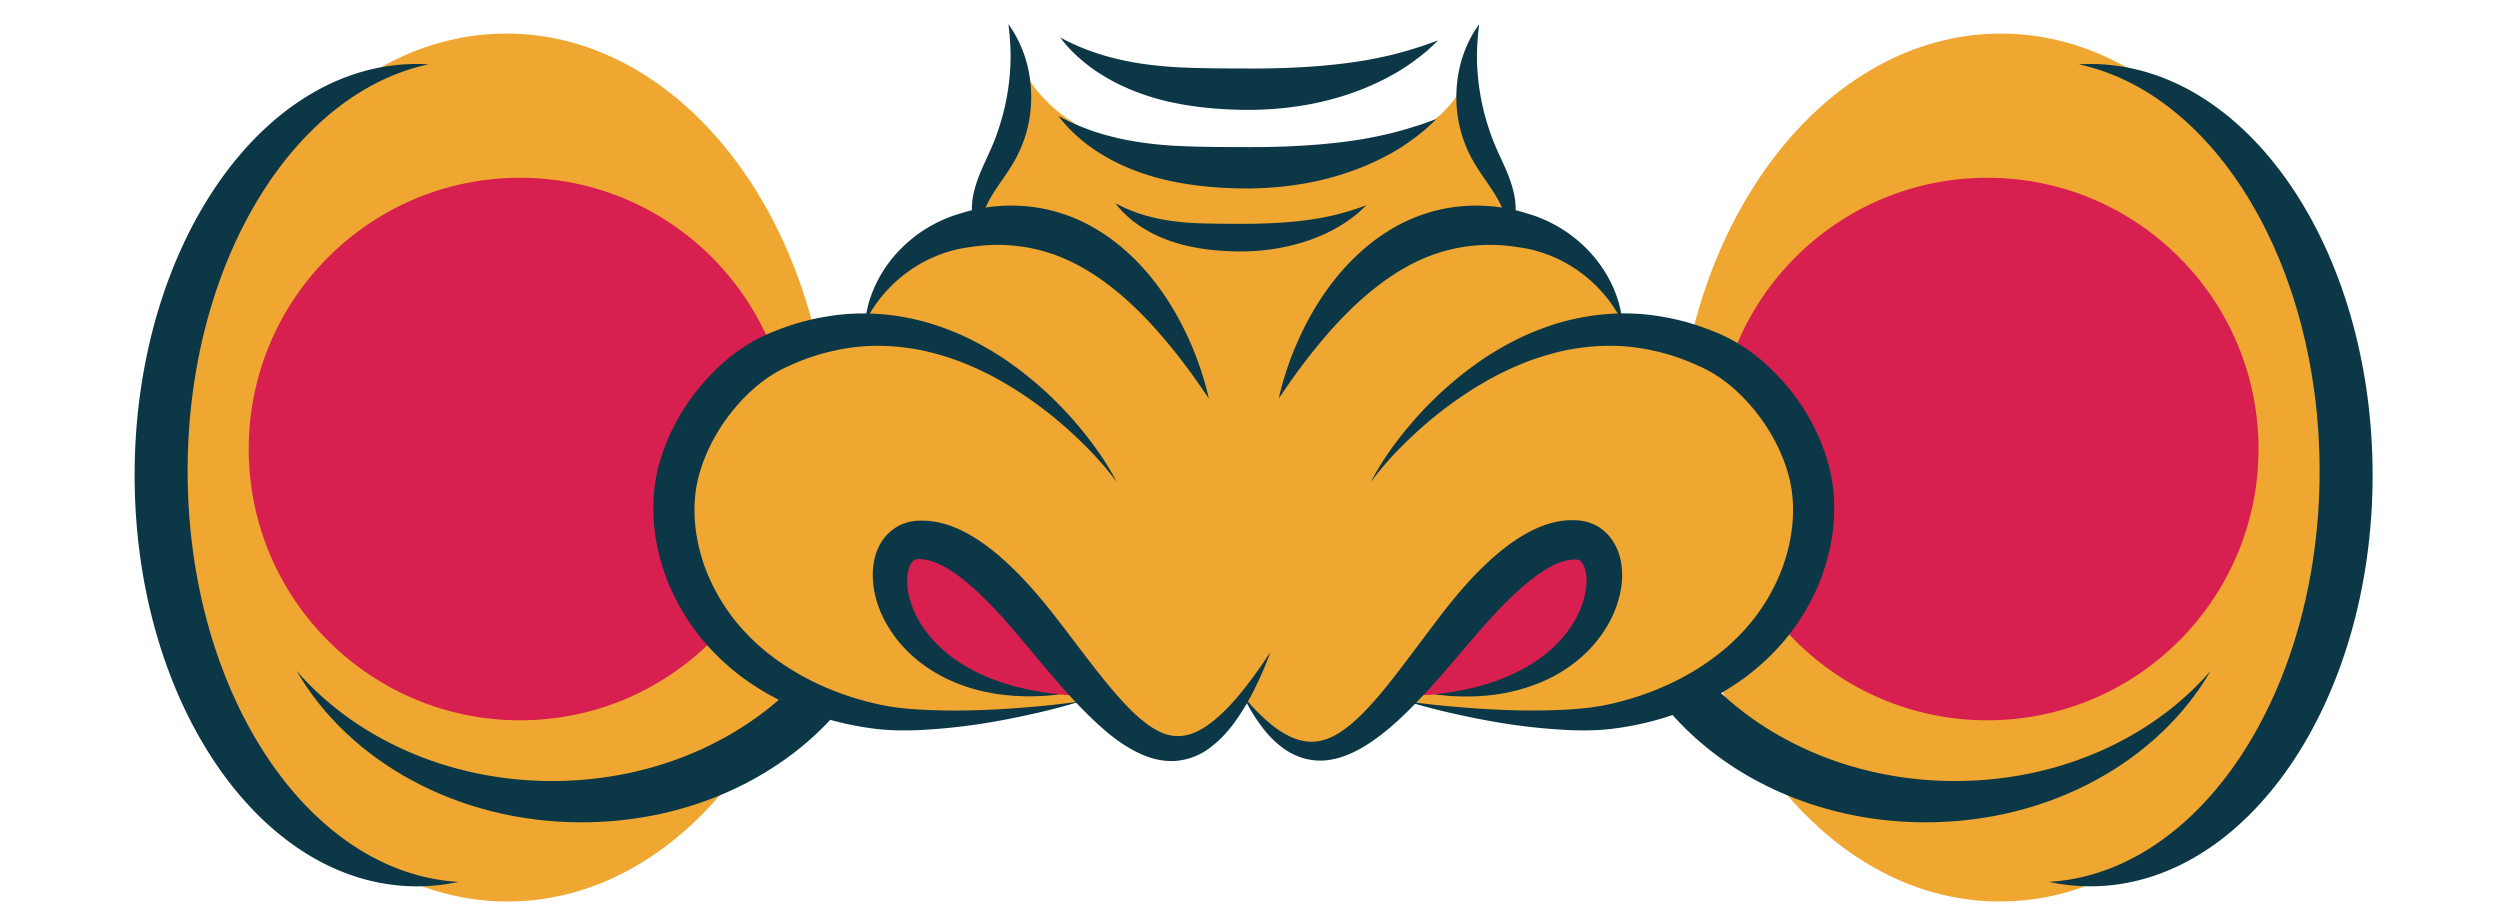 <svg xmlns="http://www.w3.org/2000/svg" width="305.834" height="112" viewBox="0 0 305.834 112"><path fill="#F0A732" d="M284.353 57.312c-.086 29.32-17.905 53.037-39.799 52.973-21.896-.063-39.575-23.884-39.49-53.205.086-29.319 17.904-53.037 39.8-52.973 21.894.063 39.574 23.884 39.489 53.205"/><path fill="#0B3746" d="M255.709 7.826c-.469 0-.937.018-1.401.045 16.667 3.579 29.459 24.491 29.459 49.758 0 27.096-14.714 49.185-33.141 50.256 1.659.355 3.355.543 5.083.543 19.077 0 34.542-22.521 34.542-50.3 0-27.781-15.465-50.302-34.542-50.302"/><path fill="#D72050" d="M276.293 54.932c0 18.328-14.857 33.185-33.185 33.185-18.328 0-33.186-14.856-33.186-33.185s14.857-33.186 33.186-33.186c18.328 0 33.185 14.858 33.185 33.186"/><path fill="#0B3746" d="M239.172 95.546c-21.462 0-38.86-14.861-38.86-33.195 0-5.264 1.44-10.237 3.992-14.658-4.77 5.513-7.593 12.328-7.593 19.709 0 18.334 17.397 33.196 38.858 33.196 15.302 0 28.531-7.558 34.869-18.538-7.078 8.179-18.445 13.486-31.266 13.486"/><path fill="#F0A732" d="M22.367 57.312c.086 29.32 17.905 53.037 39.799 52.973 21.896-.063 39.575-23.884 39.489-53.205-.085-29.32-17.904-53.038-39.799-52.974-21.895.064-39.575 23.885-39.489 53.206"/><path fill="#0B3746" d="M51.011 7.826c.47 0 .936.018 1.401.045-16.667 3.579-29.459 24.491-29.459 49.758 0 27.096 14.714 49.185 33.141 50.256a24.249 24.249 0 0 1-5.083.543c-19.077 0-34.542-22.521-34.542-50.3-.001-27.781 15.465-50.302 34.542-50.302"/><path fill="#D72050" d="M30.426 54.932c0 18.328 14.857 33.185 33.185 33.185 18.328 0 33.185-14.856 33.185-33.185S81.939 21.746 63.611 21.746c-18.328 0-33.185 14.858-33.185 33.186"/><path fill="#0B3746" d="M67.548 95.546c21.462 0 38.86-14.861 38.86-33.195 0-5.264-1.44-10.237-3.992-14.658 4.77 5.513 7.593 12.328 7.593 19.709 0 18.334-17.398 33.196-38.859 33.196-15.301 0-28.531-7.558-34.869-18.538 7.077 8.179 18.446 13.486 31.267 13.486"/><path fill="#F0A732" d="M204.997 41.63l-6.625-2.246s-1.018-3.314-2.783-5.339c-1.765-2.023-11.101-7.898-11.101-7.898l-4.644-11.827.228-9.002s1.993 15.274-27.968 14.728C125.138 19.555 124.04 4.96 124.04 4.96l.292 9.241-4.613 11.946s-9.336 5.875-11.101 7.898c-1.765 2.024-2.783 5.339-2.783 5.339L99.21 41.63s-17.876 6.25-17.676 20.861c.2 14.611 14.556 22.613 20.931 24 6.376 1.388 5.216 1.743 12.675 1.756 7.458.014 18.945-2.869 18.945-2.869s3.473 5.083 5.709 6.109c2.733 1.255 7.46-.893 8.221-1.517.423-.348 2.328-2.479 4.089-4.777 1.76 2.298 3.665 4.43 4.088 4.777.761.624 5.488 2.771 8.221 1.517 2.236-1.026 5.709-6.109 5.709-6.109s11.486 2.883 18.945 2.869c7.459-.013 6.299-.368 12.675-1.756 6.375-1.387 20.731-9.389 20.931-24 .2-14.611-17.676-20.861-17.676-20.861"/><path fill="#0B3746" d="M147.877 48.745l-1.284-1.867a74.014 74.014 0 0 0-3.67-4.83c-1.612-1.945-3.621-4.158-6.068-6.203-2.444-2.038-5.329-3.913-8.608-4.938-3.269-1.036-6.615-1.168-9.703-.661-3.005.397-5.563 1.613-7.512 3.027a17.234 17.234 0 0 0-4.053 4.179c-.389.595-.688 1.075-.86 1.415l-.284.517.077-.584c.043-.39.159-.95.348-1.678.403-1.43 1.234-3.526 3.029-5.684a16.934 16.934 0 0 1 3.42-3.086 17.092 17.092 0 0 1 4.876-2.269c3.517-1.111 7.946-1.363 12.198 0 4.267 1.343 7.62 4.011 10.048 6.695 2.448 2.715 4.074 5.512 5.228 7.909a38.551 38.551 0 0 1 2.247 5.847c.413 1.414.571 2.211.571 2.211"/><path fill="#0B3746" d="M123.361 2.959s.235.316.624.929c.366.619.874 1.549 1.307 2.793.867 2.447 1.38 6.321.032 10.276a15.661 15.661 0 0 1-1.231 2.746c-.475.831-.973 1.554-1.429 2.22-.923 1.328-1.668 2.444-2.106 3.51-.457 1.056-.62 2.005-.639 2.687-.013.682.07 1.082.07 1.082s-.273-.294-.586-.974c-.304-.674-.589-1.782-.493-3.159.068-1.381.579-2.984 1.261-4.521.695-1.569 1.427-3.024 1.955-4.668a28.41 28.41 0 0 0 1.503-8.911c.003-1.208-.083-2.209-.143-2.912l-.125-1.098M175.73 14.554s-.489.486-1.436 1.344c-.978.794-2.438 1.965-4.472 3.048-2.021 1.104-4.588 2.173-7.554 2.923-2.962.764-6.309 1.181-9.794 1.188-3.5-.01-6.733-.335-9.782-1.021-3.007-.701-5.615-1.778-7.616-2.977a19.73 19.73 0 0 1-4.304-3.357 13.61 13.61 0 0 1-.965-1.103c-.205-.261-.314-.397-.314-.397l.453.229c.289.156.723.373 1.286.626a27.814 27.814 0 0 0 4.821 1.667c2.052.532 4.531.905 7.284 1.089 2.717.163 5.903.178 9.126.182 6.479.036 12.257-.468 16.462-1.415 2.11-.435 3.787-.998 4.978-1.367l1.827-.659M167.162 25.106s-.34.317-.953.893c-.649.528-1.618 1.306-2.969 2.026-2.662 1.494-6.877 2.765-11.519 2.732-2.325-.006-4.471-.223-6.497-.68-1.996-.466-3.728-1.182-5.057-1.979a13.118 13.118 0 0 1-2.857-2.231 9.02 9.02 0 0 1-.64-.733l-.208-.264.3.152a18.353 18.353 0 0 0 4.056 1.519c1.363.352 3.009.599 4.837.721 1.803.107 3.918.116 6.058.119 4.3.023 8.138-.309 10.929-.936 1.402-.288 2.516-.661 3.306-.906l1.214-.433M175.931 4.94s-.49.486-1.437 1.344c-.978.794-2.437 1.965-4.472 3.048-2.021 1.104-4.587 2.173-7.553 2.922-2.963.765-6.31 1.182-9.795 1.188-3.5-.01-6.733-.335-9.782-1.021-3.007-.701-5.615-1.778-7.616-2.977a19.73 19.73 0 0 1-4.304-3.357 13.36 13.36 0 0 1-.964-1.103l-.315-.397.453.229c.289.156.723.372 1.286.626a27.814 27.814 0 0 0 4.821 1.667c2.052.532 4.531.905 7.284 1.089 2.717.163 5.903.178 9.126.182 6.479.036 12.257-.468 16.462-1.415 2.11-.435 3.787-.998 4.978-1.367l1.828-.658"/><path fill="#D72050" d="M132.856 85.085s-3.503.099-10.591-.944c-7.422-1.094-16.055-11.409-14.878-14.346 1.177-2.935 5.122-5.648 8.632-2.958 3.511 2.692 17.036 17.376 17.036 17.376l-.199.872z"/><path fill="#0B3746" d="M155.424 79.781l-.348.888c-.222.587-.577 1.44-1.074 2.527-.507 1.083-1.152 2.403-2.083 3.866-.94 1.447-2.106 3.112-4.055 4.53a8.01 8.01 0 0 1-3.669 1.455c-1.442.191-2.968-.106-4.309-.666-2.708-1.141-4.875-3.061-6.94-5.09-2.062-2.051-3.996-4.312-5.956-6.645-1.964-2.353-3.875-4.712-6.019-6.89-2.112-2.146-4.384-4.096-6.56-4.951-.535-.197-1.051-.342-1.531-.386-.569-.049-.729-.027-.904.036-.167.062-.362.212-.552.523-.187.31-.313.765-.392 1.243-.129.987-.025 2.114.294 3.175a11.892 11.892 0 0 0 1.373 3.01c1.184 1.852 2.759 3.328 4.39 4.436 1.631 1.12 3.317 1.882 4.848 2.429.759.304 1.505.472 2.178.69.688.157 1.317.322 1.891.438 1.151.218 2.058.366 2.677.431l.946.126-.95.091c-.625.075-1.548.124-2.751.14-.6.001-1.268-.04-2.005-.067-.729-.09-1.538-.124-2.388-.299-1.71-.287-3.666-.796-5.702-1.781-2.03-.974-4.15-2.437-5.927-4.589-1.719-2.159-3.234-4.98-3.131-8.586.061-.904.212-1.857.658-2.836.441-.965 1.218-1.973 2.34-2.606.272-.174.565-.292.867-.396.301-.121.603-.197.905-.238.66-.134 1.085-.08 1.615-.091 1.009.035 1.967.25 2.869.541 1.792.604 3.317 1.542 4.712 2.572 1.392 1.036 2.654 2.189 3.846 3.401 2.377 2.417 4.364 5.013 6.187 7.407 1.839 2.405 3.571 4.723 5.304 6.767 1.725 2.035 3.481 3.85 5.278 4.861 1.782 1.049 3.539 1.023 5.197.178 1.639-.836 2.995-2.146 4.092-3.337 1.108-1.203 1.975-2.351 2.676-3.295a63.973 63.973 0 0 0 1.562-2.227l.541-.785"/><path fill="#D72050" d="M172.278 85.085s3.502.099 10.592-.944c7.422-1.094 16.055-11.409 14.878-14.346-1.177-2.935-5.122-5.648-8.632-2.958-3.512 2.692-17.036 17.376-17.036 17.376l.198.872z"/><path fill="#0B3746" d="M152.104 85.192l.596.676c.385.441.97 1.087 1.772 1.839.797.744 1.821 1.638 3.13 2.293 1.3.667 2.87.998 4.439.493 1.58-.488 3.166-1.713 4.708-3.266 1.548-1.556 3.064-3.459 4.639-5.508l4.958-6.575c1.804-2.309 3.775-4.684 6.224-6.863 1.229-1.088 2.545-2.105 4.036-2.955 1.487-.84 3.194-1.543 5.146-1.677.51.001.941-.034 1.508.03.297.047.59.087.882.165.295.095.587.202.871.318 1.144.532 2.009 1.465 2.516 2.396.516.94.773 1.896.855 2.78.104.895.062 1.74-.058 2.539-.507 3.2-2.115 5.693-3.899 7.588a17.846 17.846 0 0 1-5.844 3.967c-3.942 1.651-7.335 1.782-9.583 1.771-.565-.02-1.067-.035-1.503-.049l-1.095-.105-.896-.091.893-.126 1.076-.146 1.451-.271c2.147-.442 5.302-1.237 8.489-3.229a16.253 16.253 0 0 0 4.387-3.977c1.22-1.662 2.162-3.733 2.277-5.798.076-1.005-.148-2.021-.513-2.523-.179-.257-.339-.357-.485-.408a.29.29 0 0 1-.13-.025c-.051-.006-.113.005-.165-.008-.139-.01-.425.033-.629.03-1.87.206-4.162 1.744-6.223 3.586-4.19 3.757-7.604 8.479-11.277 12.405-1.823 1.973-3.648 3.819-5.623 5.357-1.961 1.519-4.121 2.809-6.479 3.146a7.375 7.375 0 0 1-3.315-.283c-.983-.334-1.829-.798-2.497-1.338-1.368-1.052-2.218-2.196-2.87-3.129a20.524 20.524 0 0 1-1.35-2.229l-.419-.8M132.139 85.808s-1.822.604-5.21 1.394c-3.395.756-8.323 1.829-14.652 2.119-1.586.058-3.261.062-5.056-.147a37.039 37.039 0 0 1-5.393-1.046c-3.672-1.002-7.504-2.675-11.047-5.287a28.81 28.81 0 0 1-4.927-4.671 27.613 27.613 0 0 1-3.763-6.074c-1.965-4.452-2.875-9.763-1.533-15.047 1.386-5.166 4.3-9.462 7.979-12.724A22.277 22.277 0 0 1 91.5 42.13c1.031-.63 2.207-1.229 3.252-1.606a28.783 28.783 0 0 1 6.495-1.819c4.361-.737 8.628-.276 12.32.783a34.24 34.24 0 0 1 5.15 2.018 39.747 39.747 0 0 1 4.35 2.543c5.267 3.638 8.594 7.568 10.677 10.356a35.788 35.788 0 0 1 2.211 3.353c.454.796.654 1.231.654 1.231s-.269-.397-.834-1.109a40.656 40.656 0 0 0-2.634-2.962c-2.397-2.437-6.121-5.82-11.392-8.708a40.358 40.358 0 0 0-4.241-1.955 33.29 33.29 0 0 0-4.782-1.409c-3.351-.665-7.015-.79-10.692.059a25.814 25.814 0 0 0-5.482 1.849c-.463.197-.907.404-1.296.633-.414.202-.804.478-1.205.728a18.522 18.522 0 0 0-2.277 1.819c-2.891 2.7-5.268 6.405-6.312 10.374-1.01 3.909-.42 8.192 1.08 11.876a24.193 24.193 0 0 0 2.923 5.144 25.725 25.725 0 0 0 3.957 4.157c2.911 2.422 6.194 4.166 9.446 5.345a36.565 36.565 0 0 0 4.832 1.382c1.538.328 3.109.483 4.611.582 6.046.346 11.064-.084 14.491-.369 3.439-.321 5.337-.617 5.337-.617M156.434 48.745s.158-.797.571-2.21a38.591 38.591 0 0 1 2.247-5.847c1.154-2.397 2.78-5.194 5.228-7.909 2.429-2.685 5.781-5.353 10.049-6.695 4.251-1.363 8.681-1.111 12.197 0a17.053 17.053 0 0 1 4.876 2.269 16.907 16.907 0 0 1 3.42 3.086c1.796 2.157 2.626 4.254 3.029 5.684.188.728.305 1.288.348 1.678l.077.584-.283-.517c-.173-.34-.472-.82-.86-1.415a17.234 17.234 0 0 0-4.053-4.179c-1.949-1.414-4.508-2.63-7.513-3.027-3.088-.507-6.434-.375-9.703.661-3.278 1.024-6.164 2.899-8.607 4.938-2.448 2.045-4.456 4.258-6.068 6.203a74.288 74.288 0 0 0-3.67 4.83l-1.285 1.866"/><path fill="#0B3746" d="M180.95 2.959l-.124 1.098a31.729 31.729 0 0 0-.144 2.912 28.434 28.434 0 0 0 1.503 8.911c.527 1.644 1.26 3.099 1.956 4.668.681 1.537 1.192 3.141 1.26 4.521.096 1.377-.189 2.485-.493 3.159-.312.68-.586.974-.586.974s.083-.4.07-1.082c-.02-.682-.183-1.631-.639-2.687-.438-1.065-1.184-2.182-2.106-3.51-.456-.666-.954-1.389-1.43-2.22a15.692 15.692 0 0 1-1.23-2.746c-1.348-3.955-.834-7.829.032-10.276.433-1.244.94-2.175 1.307-2.793.389-.613.624-.929.624-.929M172.172 85.808s1.897.297 5.337.613c3.427.285 8.445.715 14.491.369 1.502-.099 3.073-.254 4.61-.582a36.565 36.565 0 0 0 4.832-1.382c3.252-1.179 6.535-2.923 9.446-5.345a25.766 25.766 0 0 0 3.957-4.157 24.193 24.193 0 0 0 2.923-5.144c1.5-3.684 2.09-7.967 1.08-11.876-1.044-3.969-3.421-7.674-6.312-10.374a18.503 18.503 0 0 0-2.277-1.819c-.401-.25-.791-.525-1.205-.728a11.328 11.328 0 0 0-1.296-.633 25.87 25.87 0 0 0-5.482-1.849c-3.676-.849-7.341-.724-10.691-.059a33.29 33.29 0 0 0-4.782 1.409 40.358 40.358 0 0 0-4.241 1.955c-5.271 2.888-8.995 6.271-11.392 8.708a40.444 40.444 0 0 0-2.634 2.962c-.565.712-.834 1.109-.834 1.109s.199-.436.653-1.231a36.127 36.127 0 0 1 2.211-3.353c2.083-2.788 5.41-6.719 10.678-10.356a39.747 39.747 0 0 1 4.35-2.543 34.346 34.346 0 0 1 5.15-2.018c3.69-1.06 7.959-1.521 12.32-.783a28.79 28.79 0 0 1 6.493 1.819c1.046.378 2.223.977 3.253 1.606a22.277 22.277 0 0 1 2.963 2.195c3.68 3.262 6.594 7.558 7.979 12.724 1.342 5.284.432 10.595-1.533 15.047a27.566 27.566 0 0 1-3.763 6.074 28.817 28.817 0 0 1-4.928 4.671c-3.542 2.612-7.374 4.285-11.047 5.287-1.842.5-3.639.84-5.393 1.046-1.795.21-3.47.205-5.056.147-6.329-.29-11.258-1.363-14.652-2.119-3.386-.787-5.208-1.39-5.208-1.39"/></svg>
